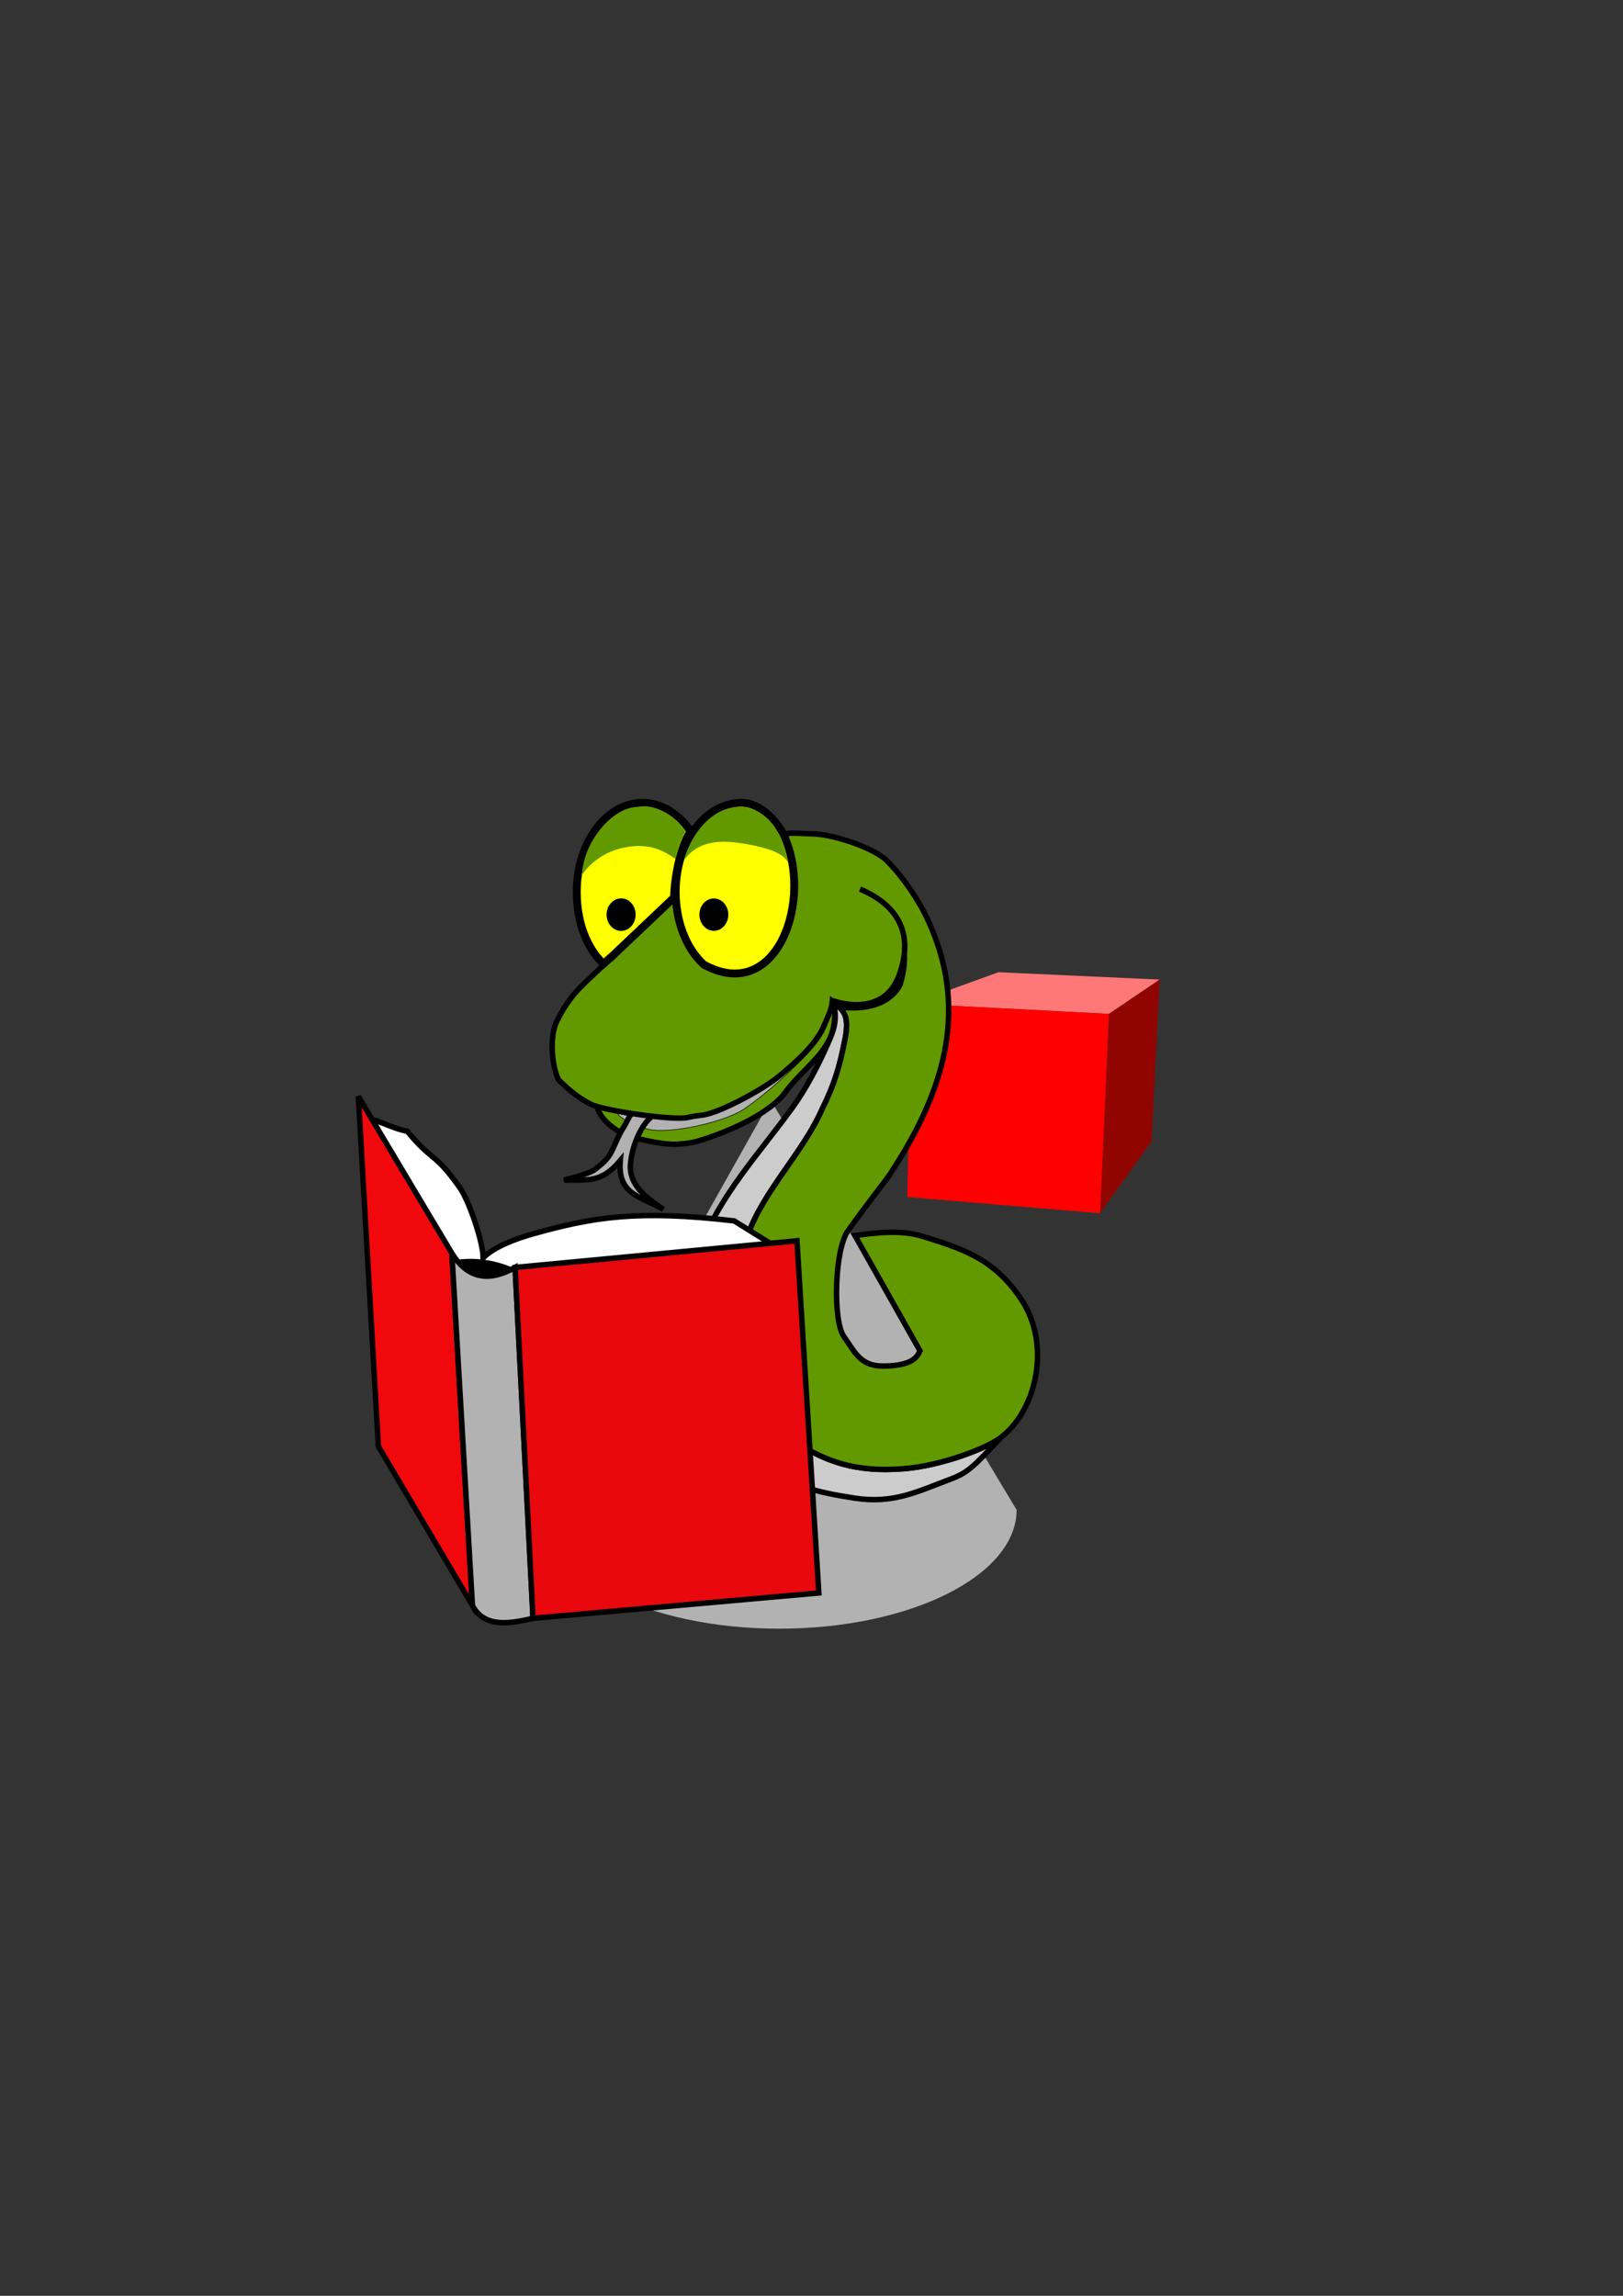 <?xml version="1.0" encoding="UTF-8" standalone="no"?>
<!-- Created with sK1/UniConvertor (http://sk1project.org/) -->

<svg
   xmlns:dc="http://purl.org/dc/elements/1.1/"
   xmlns:cc="http://creativecommons.org/ns#"
   xmlns:rdf="http://www.w3.org/1999/02/22-rdf-syntax-ns#"
   xmlns:svg="http://www.w3.org/2000/svg"
   xmlns="http://www.w3.org/2000/svg"
   xmlns:sodipodi="http://sodipodi.sourceforge.net/DTD/sodipodi-0.dtd"
   xmlns:inkscape="http://www.inkscape.org/namespaces/inkscape"
   width="595.276pt"
   height="841.89pt"
   viewBox="0 0 595.276 841.89"
   fill-rule="evenodd"
   id="svg3014"
   version="1.1"
   inkscape:version="0.48.3.1 r9886"
   sodipodi:docname="logo.cdr">
  <rect x="0" y="0" width="595.276" height="841.89" fill="#333333" stroke="none"/>
  <sodipodi:namedview
     pagecolor="#ffffff"
     bordercolor="#666666"
     borderopacity="1"
     objecttolerance="10"
     gridtolerance="10"
     guidetolerance="10"
     inkscape:pageopacity="0"
     inkscape:pageshadow="2"
     inkscape:window-width="1920"
     inkscape:window-height="1156"
     id="namedview3082"
     showgrid="false"
     inkscape:zoom="2.0727235"
     inkscape:cx="345.19647"
     inkscape:cy="470.0511"
     inkscape:window-x="1915"
     inkscape:window-y="-10"
     inkscape:window-maximized="1"
     inkscape:current-layer="svg3014" />
  <defs
     id="defs3016">
    <marker
       id="ArrowEnd"
       viewBox="0 0 10 10"
       refX="0"
       refY="5"
       markerUnits="strokeWidth"
       markerWidth="4"
       markerHeight="3"
       orient="auto">
      <path
         d="M 0 0 L 10 5 L 0 10 z"
         id="path3019" />
    </marker>
    <marker
       id="ArrowStart"
       viewBox="0 0 10 10"
       refX="10"
       refY="5"
       markerUnits="strokeWidth"
       markerWidth="4"
       markerHeight="3"
       orient="auto">
      <path
         d="M 10 0 L 0 5 L 10 10 z"
         id="path3022" />
    </marker>
  </defs>
  <g
     id="g3155">
    <path
       inkscape:connector-curvature="0"
       id="path3028"
       d="m 334.384,368.052 31.826,-11.53 59.125,2.702 -18.582,12.567 -72.369,-3.739 z"
       style="fill:#ff7878;stroke:none" />
    <path
       inkscape:connector-curvature="0"
       id="path3030"
       d="m 406.753,371.791 18.582,-12.567 -2.988,59.366 -18.874,26.329 3.28,-73.128 z"
       style="fill:#910500;stroke:none" />
    <path
       inkscape:connector-curvature="0"
       id="path3032"
       d="m 334.384,368.052 72.369,3.739 -3.28,73.128 -70.706,-5.963 1.617,-70.904 z"
       style="fill:#ff0000;stroke:none" />
  </g>
  <path
     style="fill:#b2b2b2;stroke:none"
     d="m 372.87,553.67 -90.201,-150.208 -84.01,149.673 c 0.153,24.728 39.242,44.113 87.169,44.113 47.927,0 87.017,-19.385 87.042,-43.578 z"
     id="path3034"
     inkscape:connector-curvature="0" />
  <g
     id="g3080" />
  <g
     id="g3160">
    <path
       inkscape:connector-curvature="0"
       id="path3042"
       d="m 304.54,365.365 c 4.653,3.856 7.17,6.692 5.416,15.621 -1.984,10.096 -3.895,16.685 -8.4,25.695 -6.918,15.812 -21.248,29.647 -27.177,45.953 -8.939,22.348 -9.81,56.61 11.365,72.142 16.534,12.128 28.859,15.035 45.459,13.836 13.996,-1.011 32.118,-7.906 36.585,-12.163 -10.583,11.135 -12.379,13.441 -19.252,16.002 -12.096,4.507 -20.835,9.109 -35.082,6.918 -14.256,-2.194 -22.146,-4.336 -35.083,-11.859 -8.725,-5.074 -9.363,-7.543 -17.788,-18.777 -8.426,-11.234 -7.366,-51.813 -3.953,-60.777 7.633,-20.051 21.713,-34.785 34.094,-51.883 4.986,-6.886 9.554,-15.738 12.847,-23.224 2.143,-4.871 4.447,-9.882 0.969,-17.484 z"
       style="fill:#cccccc;stroke:#000000;stroke-width:2" />
    <path
       inkscape:connector-curvature="0"
       id="path3044"
       d="m 218.99,405.709 c 4.2,0.989 14.134,1.738 18.118,0.884 2.939,-0.63 7.44,-0.414 10.377,-1.482 7.935,-2.886 32.328,-5.51 38.792,-10.897 5.395,-4.496 13.067,-11.268 15.812,-17.789 1.213,-2.88 2.965,-7.411 3.953,-9.882 0.473,6.834 0.084,10.925 -2.171,15.225 -3.71,7.074 -10.666,11.666 -15.854,18.83 -5.187,7.164 -18.645,13.2 -25.575,15.694 -6.931,2.494 -8.723,2.954 -14.252,3.285 -5.528,0.331 -16.506,-2.407 -19.01,-3.519 -2.504,-1.113 -8.955,-4.913 -10.19,-10.349 z"
       style="fill:#629900;stroke:#000000;stroke-width:2" />
    <path
       inkscape:connector-curvature="0"
       id="path3046"
       d="m 302.089,376.425 c -1.715,8.573 -21.9,25.456 -29.338,30.361 -7.439,4.905 -27.194,9.051 -34.615,7.397 -7.42,-1.654 -13.381,-6.281 -10.91,-5.787 2.471,0.494 7.236,1.79 10.697,1.049 3.461,-0.741 7.523,0.662 14.451,-0.668 6.928,-1.329 27.439,-9.176 33.903,-14.563 5.395,-4.496 13.067,-11.268 15.812,-17.789 z"
       style="fill:#b2b2b2;stroke:#000000;stroke-width:0.216" />
    <path
       inkscape:connector-curvature="0"
       id="path3048"
       d="m 233.026,406.988 c -1.746,0.873 -3.233,4.771 -4.105,6.08 -1.746,2.619 -3.128,6.078 -4.365,8.731 -1.818,3.895 -4.485,5.473 -6.125,6.881 -1.784,1.53 -6.807,2.794 -11.545,4.073 8.554,-0.264 13.488,1.357 20.628,-7.182 -1.063,12.408 7.105,13.037 15.799,17.909 -6.785,-4.59 -12.695,-9.034 -12.06,-16.741 0.687,-8.319 6.033,-19.169 11.958,-18.874 l -10.185,-0.877 z"
       style="fill:#b2b2b2;stroke:#000000;stroke-width:2" />
    <path
       inkscape:connector-curvature="0"
       id="path3050"
       d="m 337.367,495.247 c -1.07,3.718 -5.411,5.693 -13.537,5.697 -8.126,0.005 -10.205,-4.914 -14.329,-10.87 -4.125,-5.956 -3.373,-31.731 1.425,-38.584 5.951,-8.5 13.991,-18.622 15.375,-20.711 22.185,-33.503 28.127,-62.828 14.055,-93.367 -3.473,-7.536 -9.243,-15.964 -15.043,-21.764 -4.8,-4.8 -20.107,-9.882 -27.671,-9.882 -2.471,0 -7.412,-0.494 -9.389,0 -10.607,3.978 -25.327,7.044 -33.6,15.318 -1.482,0.988 -5.929,5.435 -5.929,7.411 -1.977,0 -26.16,24.184 -26.683,24.707 -8.287,8.287 -12.431,10.533 -17.788,21.247 -2.965,5.929 -1.703,17.097 0.647,21.54 3.727,3.677 7.308,6.702 11.859,8.977 4.551,2.276 30.068,6.052 35.423,4.837 5.356,-1.215 4.941,-0.271 10.377,-2.248 5.436,-1.977 17.254,-7.954 23.718,-13.341 5.395,-4.496 13.067,-11.269 15.812,-17.789 1.212,-2.879 2.965,-6.187 3.202,-9.247 3.901,3.267 6.419,4.879 4.665,13.808 -1.984,10.096 -3.895,16.685 -8.4,25.695 -6.918,15.812 -21.248,29.647 -27.177,45.953 -8.939,22.348 -9.81,56.61 11.365,72.142 16.534,12.128 28.859,15.034 45.459,13.836 13.995,-1.011 32.118,-7.906 36.594,-12.068 12.205,-9.807 17.813,-33.198 6.928,-49.812 -10.19,-15.552 -22.492,-18.989 -36.271,-23.334 -8.397,-2.649 -18.149,-1.164 -24.901,-0.341 l 23.814,42.19 z"
       style="fill:#629900;stroke:#000000;stroke-width:2" />
    <path
       sodipodi:nodetypes="sccss"
       style="fill:#ffff00;stroke:#000000;stroke-width:2.88"
       d="m 271.944,294.401 c 6.939,0 12.531,6.462 15.123,10.984 11.812,24.14 -2.029,63.166 -28.931,48.334 -6.347,-5.775 -10.306,-15.681 -10.306,-26.706 0,-17.962 10.832,-32.612 24.114,-32.612 z"
       id="path3147"
       inkscape:connector-curvature="0" />
    <path
       inkscape:connector-curvature="0"
       id="path3052"
       d="m 315.43,326.025 c 14.276,6.076 19.792,16.715 14.33,31.624 -5.463,14.909 -21.489,10.362 -24.474,9.244"
       style="fill:none;stroke:#000000;stroke-width:2" />
    <path
       inkscape:connector-curvature="0"
       id="path3054"
       d="m 306.462,368.899 c -0.009,0.002 -1.184,-0.609 -1.307,-0.658 0.031,-0.239 0.049,-0.48 0.056,-0.719 4.358,0.551 8.835,2.296 11.86,0.783 2.516,0 4.004,-1.074 5.869,-2.473 1.552,-0.776 2.896,-1.2 3.957,-2.673 6.132,-9.532 5.298,-15.192 3.186,-22.261 3.396,6.205 3.277,12.744 0.98,20.562 -5.051,9.84 -18.206,9.712 -23.164,8.688 -0.426,-0.469 -0.91,-0.88 -1.436,-1.225 l -0.001,-0.024 z"
       style="fill:#000000;stroke:none" />
    <path
       sodipodi:nodetypes="scccccss"
       inkscape:connector-curvature="0"
       id="path3038"
       d="m 235.66,294.401 c 6.939,0 13.209,4.001 17.615,10.382 -3.939,6.32 -5.86,16.995 -6.054,24.343 l -23.526,22.305 0,0 c -0.784,0.653 4.616,-4.152 -2.359,2.03 -6.224,-5.907 -9.79,-15.423 -9.79,-26.448 0,-17.962 10.832,-32.612 24.114,-32.612 z"
       style="fill:#ffff00;stroke:#000000;stroke-width:2.88" />
    <path
       sodipodi:nodetypes="cccscc"
       inkscape:connector-curvature="0"
       id="path3056"
       d="m 251.409,304.824 c -3.869,-6.268 -12.328,-10.382 -17.578,-8.85 -8.42,-0.274 -19.746,11.928 -20.395,24.899 2.581,-3.828 8.573,-9.814 19.292,-10.581 7.887,-0.564 12.69,3.081 15.047,4.728 1.007,-3.746 1.523,-6.061 3.634,-10.197 z"
       style="fill:#629900;stroke:none;stroke-width:0.216" />
    <path
       sodipodi:nodetypes="ccccc"
       inkscape:connector-curvature="0"
       id="path3058"
       d="m 273.385,295.975 c 11.347,2.374 14.564,13.853 16.021,22.256 0,-4.581 -6.182,-7.292 -18.081,-9.09 -11.9,-1.797 -17.31,1.853 -20.598,6.493 4.383,-13.787 13.274,-20.735 22.659,-19.659 z"
       style="fill:#629900;stroke:none;stroke-width:0.216" />
    <path
       transform="matrix(0.8,0,0,0.8,0,-3.6104905e-5)"
       d="m 291.388,419.257 a 6.622,7.417 0 1 1 -13.245,0 6.622,7.417 0 1 1 13.245,0 z"
       sodipodi:ry="7.4171405"
       sodipodi:rx="6.622447"
       sodipodi:cy="419.25662"
       sodipodi:cx="284.76523"
       id="path3149"
       style="color:#000000;fill:#077d00;fill-opacity:1;fill-rule:evenodd;stroke:none;stroke-width:5;marker:none;visibility:visible;display:inline;overflow:visible"
       sodipodi:type="arc" />
    <path
       sodipodi:type="arc"
       style="color:#000000;fill:#000000;fill-opacity:1;fill-rule:evenodd;stroke:none;stroke-width:5;marker:none;visibility:visible;display:inline;overflow:visible"
       id="path3151"
       sodipodi:cx="284.76523"
       sodipodi:cy="419.25662"
       sodipodi:rx="6.622447"
       sodipodi:ry="7.4171405"
       d="m 291.388,419.257 a 6.622,7.417 0 1 1 -13.245,0 6.622,7.417 0 1 1 13.245,0 z"
       transform="matrix(0.8,0,0,0.8,0,-3.6104905e-5)" />
    <path
       transform="matrix(0.8,0,0,0.8,34.016,-3.6104905e-5)"
       d="m 291.388,419.257 a 6.622,7.417 0 1 1 -13.245,0 6.622,7.417 0 1 1 13.245,0 z"
       sodipodi:ry="7.4171405"
       sodipodi:rx="6.622447"
       sodipodi:cy="419.25662"
       sodipodi:cx="284.76523"
       id="path3153"
       style="color:#000000;fill:#000000;fill-opacity:1;fill-rule:evenodd;stroke:none;stroke-width:5;marker:none;visibility:visible;display:inline;overflow:visible"
       sodipodi:type="arc" />
  </g>
  <g
     id="g3138"
     transform="translate(130.405,19.013)">
    <path
       inkscape:connector-curvature="0"
       id="path3078"
       d="m 115.059,465.587 c -11.295,4.689 -21.068,12.12 -26.093,21.781 -3.909,7.515 -6.041,17.778 -3.163,25.146 6.278,16.071 6.127,12.791 14.092,22.758 -3.362,-12.3 -5.227,-27.576 -2.017,-36.579 l 17.181,-33.106 z"
       style="fill:#000000;stroke:none" />
    <path
       inkscape:connector-curvature="0"
       id="path3040"
       d="m 118.072,456.815 c -11.294,4.689 -21.067,12.12 -26.092,21.781 -3.909,7.515 -6.041,17.778 -3.163,25.147 6.278,16.07 6.127,12.79 14.092,22.757 -3.362,-12.3 -5.227,-27.576 -2.017,-36.579 l 17.18,-33.106 z"
       style="fill:#629900;stroke:#000000;stroke-width:2" />
    <path
       inkscape:connector-curvature="0"
       id="path3060"
       d="m 30.068,443.041 33.207,0 0,11.005 -33.207,0 0,-11.005 0,0 z"
       style="fill:#000000;stroke:#000000;stroke-width:2" />
    <path
       inkscape:connector-curvature="0"
       id="path3062"
       d="m 155.215,438.879 -16.348,-10.177 c -35.452,-4.117 -51.628,-1.423 -73.578,4.696 -6.332,1.765 -14.331,4.699 -18.489,8.857 0,-5.746 -5.132,-20.888 -8.594,-25.78 -9.328,-13.186 -9.806,-9.208 -19.258,-20.659 -6.421,-1.115 -12.906,-5.575 -15.207,-4.115 l 31.733,52.631 c 6.21,-1.481 15.027,-0.773 22.782,2.896 l 96.959,-8.349 z"
       style="fill:#ffffff;stroke:#000000;stroke-width:2" />
    <path
       inkscape:connector-curvature="0"
       id="path3064"
       d="m 42.871,569.712 -7.545,-129.153 -34.309,-57.503 7.36,128.319 34.494,58.337 z"
       style="fill:#f1080d;stroke:#000000;stroke-width:2" />
    <path
       inkscape:connector-curvature="0"
       id="path3066"
       d="m 65.1,574.432 c -7.512,1.71 -17.795,3.998 -22.229,-4.72 l -7.545,-129.153 c 5.743,9.255 13.389,10.7 23.194,5.203 l 6.58,128.67 z"
       style="fill:#b2b2b2;stroke:#000000;stroke-width:2" />
    <path
       inkscape:connector-curvature="0"
       id="path3068"
       d="m 65.1,574.432 104.823,-9.293 -8.029,-129.153 -103.374,9.776 6.58,128.67 z"
       style="fill:#e8080d;stroke:#000000;stroke-width:2" />
  </g>
</svg>
